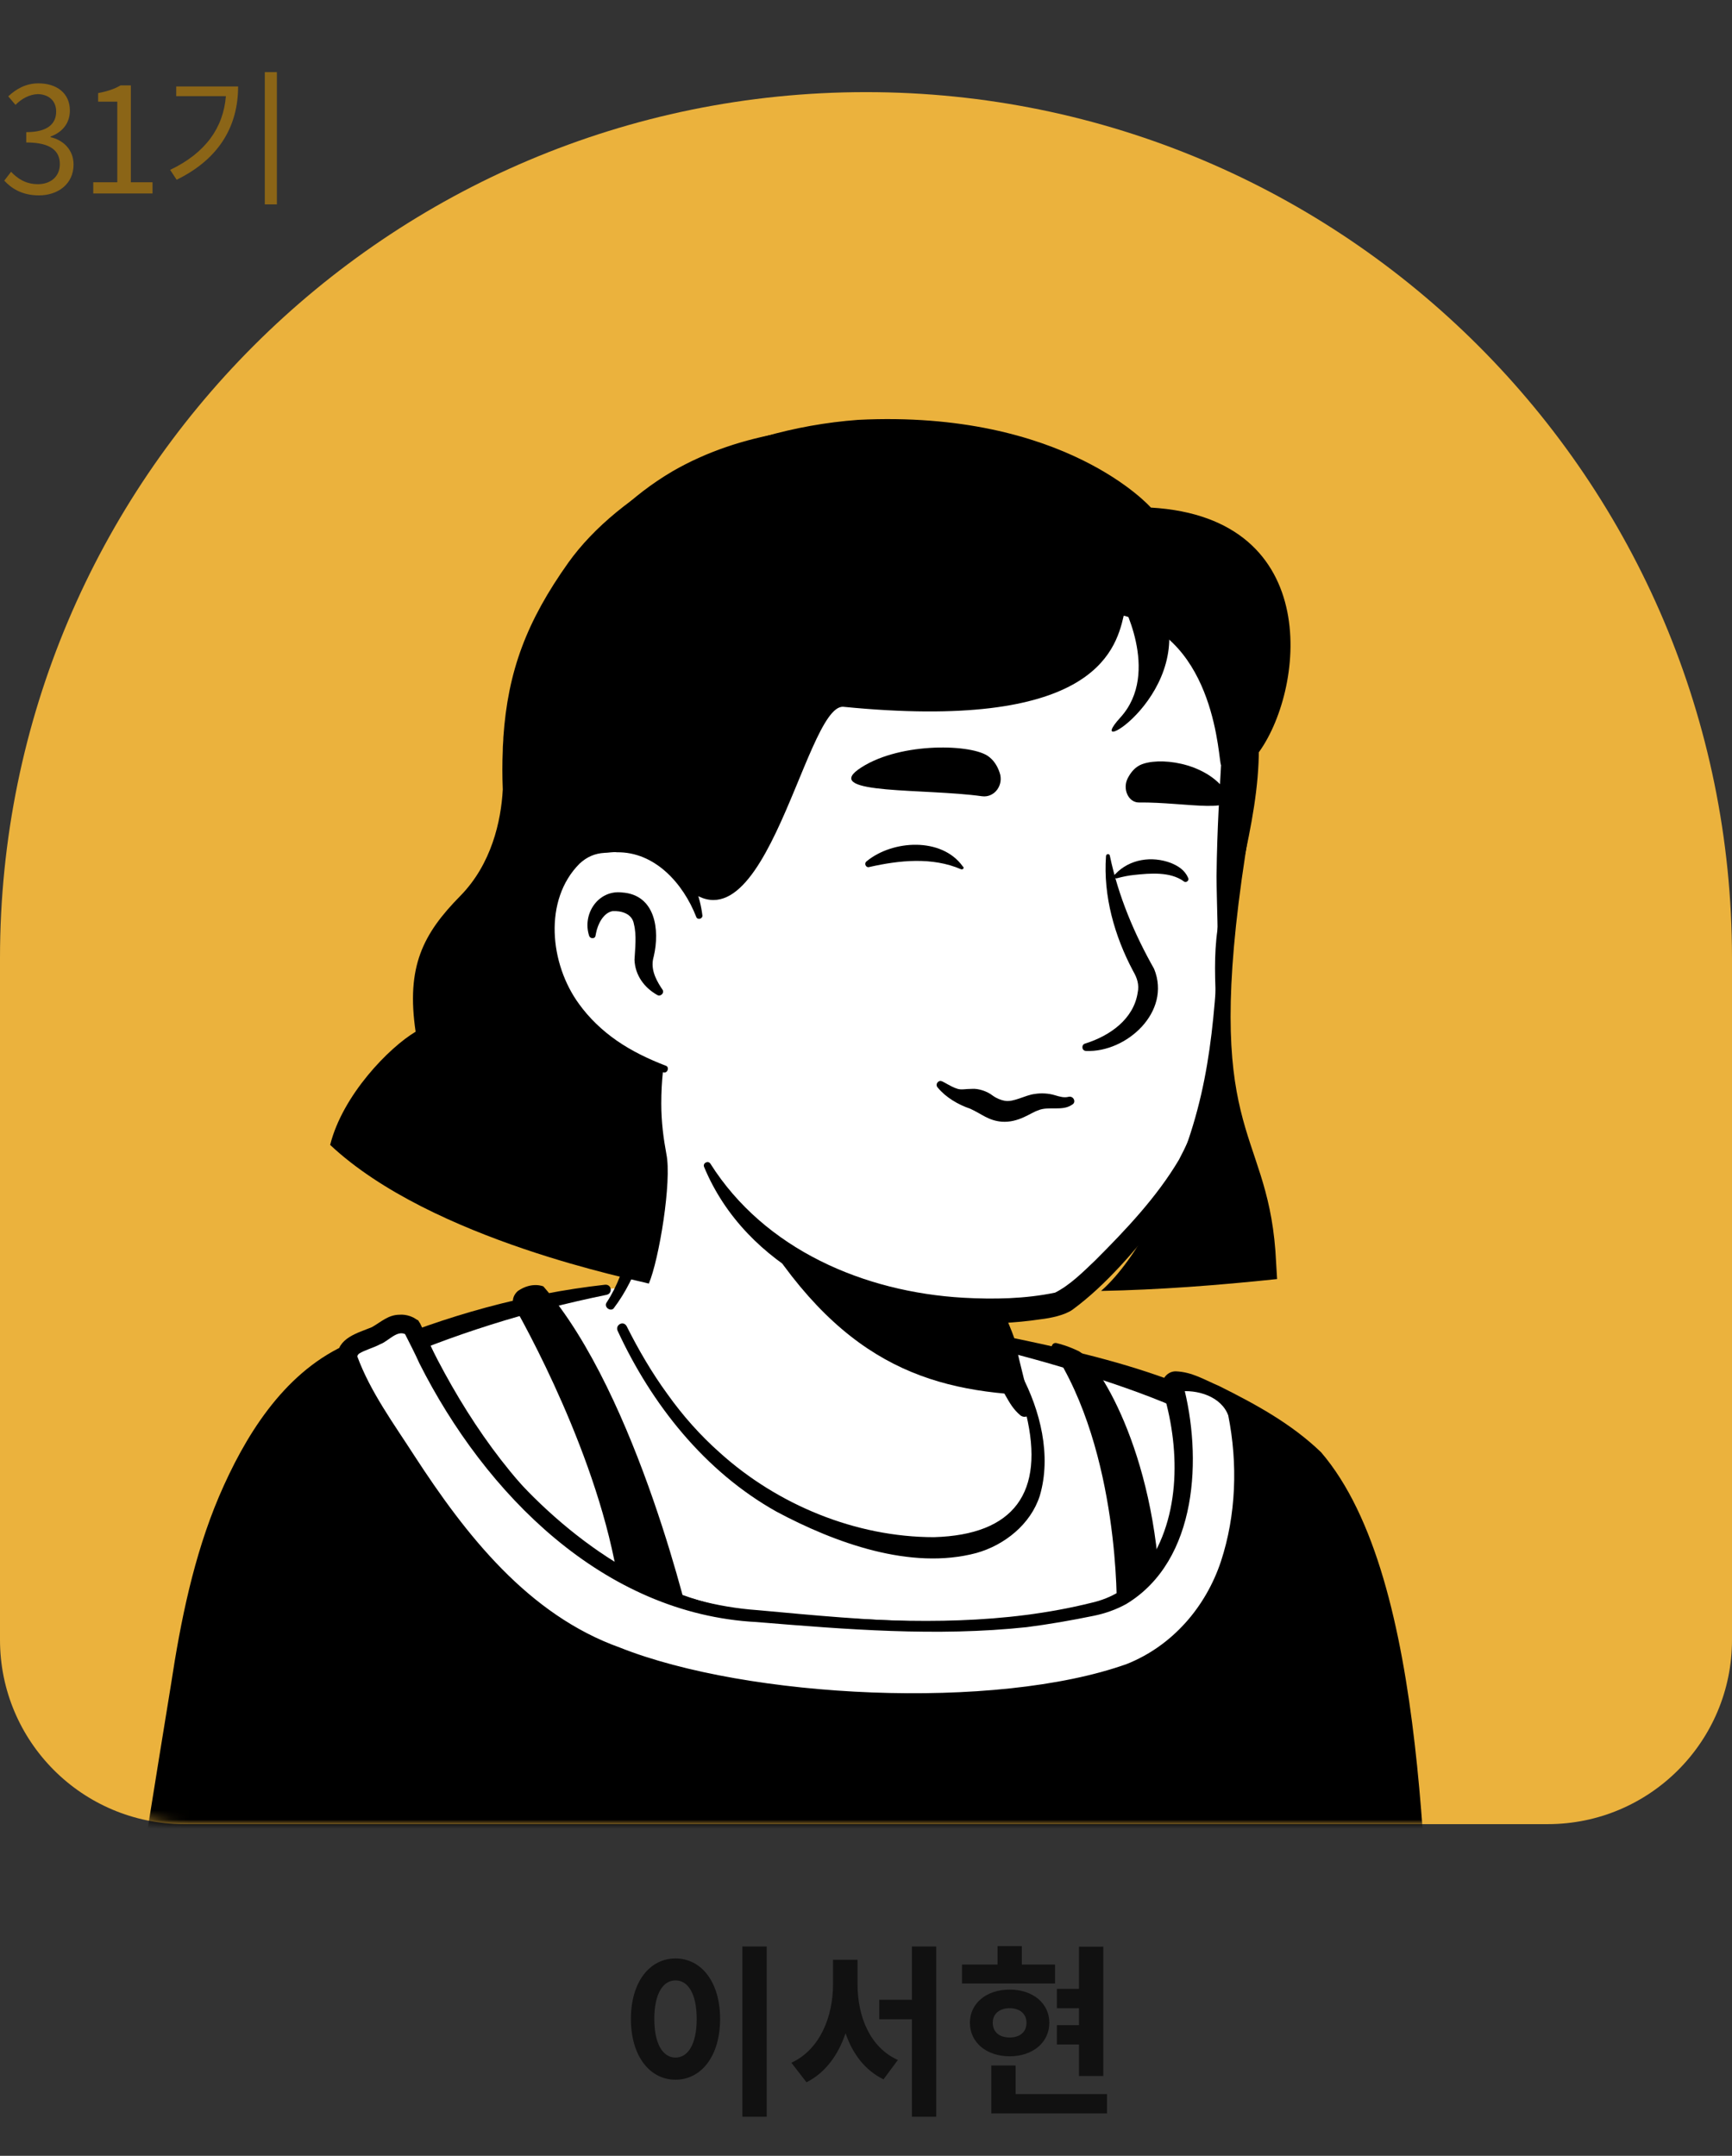 <svg width="188" height="234" viewBox="0 0 188 234" fill="none" xmlns="http://www.w3.org/2000/svg">
<rect x="0" y="0" width="188" height="234" fill="#333333" stroke="none"/>
<path d="M80.582 211.28V229.76H83.222V211.28H80.582ZM73.322 212.58C70.542 212.58 68.482 215.1 68.482 219.14C68.482 223.2 70.542 225.74 73.322 225.74C76.102 225.74 78.162 223.2 78.162 219.14C78.162 215.1 76.102 212.58 73.322 212.58ZM73.322 214.96C74.682 214.96 75.622 216.42 75.622 219.14C75.622 221.88 74.682 223.34 73.322 223.34C71.962 223.34 71.022 221.88 71.022 219.14C71.022 216.42 71.962 214.96 73.322 214.96ZM93.081 212.72H90.421V215.38C90.421 218.88 89.021 222.46 85.901 223.9L87.541 226.02C89.601 224.98 90.981 223.06 91.781 220.7C92.541 222.92 93.881 224.72 95.901 225.7L97.461 223.6C94.421 222.24 93.081 218.86 93.081 215.38V212.72ZM98.981 211.28V217.06H95.441V219.18H98.981V229.76H101.621V211.28H98.981ZM117.119 225.34H119.759V211.3H117.119V215.88H114.719V217.98H117.119V219.82H114.719V221.92H117.119V225.34ZM114.519 213.24H110.919V211.24H108.279V213.24H104.419V215.3H114.519V213.24ZM107.759 219.56C107.759 218.56 108.519 217.98 109.599 217.98C110.659 217.98 111.419 218.56 111.419 219.56C111.419 220.6 110.659 221.16 109.599 221.16C108.519 221.16 107.759 220.6 107.759 219.56ZM113.899 219.56C113.899 217.44 112.099 215.96 109.599 215.96C107.079 215.96 105.279 217.44 105.279 219.56C105.279 221.7 107.079 223.2 109.599 223.2C112.099 223.2 113.899 221.7 113.899 219.56ZM110.239 227.3V224.2H107.599V229.4H120.159V227.3H110.239Z" fill="#111111"/>
<path d="M0 104C0 52.085 42.085 10 94 10C145.915 10 188 52.085 188 104V178C188 189.046 179.046 198 168 198H20C8.954 198 0 189.046 0 178V104Z" fill="#EBB23D"/>
<mask id="mask0_322_1643" style="mask-type:alpha" maskUnits="userSpaceOnUse" x="0" y="10" width="188" height="188">
<path d="M0 10H188V178C188 189.046 179.046 198 168 198H20C8.954 198 0 189.046 0 178V10Z" fill="#D9D9D9"/>
</mask>
<g mask="url(#mask0_322_1643)">
<path d="M145.055 181.043C144.625 181.35 144.133 181.657 143.703 181.965C143.212 182.272 142.782 182.579 142.29 182.825C141.86 183.071 141.491 183.316 141.061 183.562C141 183.623 140.938 183.623 140.877 183.685C139.464 184.545 137.989 185.344 136.515 186.081C136.085 186.327 135.593 186.572 135.163 186.757C135.163 186.757 135.102 186.818 135.04 186.818C134.549 187.064 134.057 187.31 133.566 187.555C132.583 188.047 131.538 188.477 130.555 188.907C130.064 189.153 129.511 189.337 129.02 189.522C128.528 189.706 127.975 189.952 127.484 190.136C126.992 190.32 126.439 190.566 125.948 190.75C125.948 190.75 125.948 190.75 125.886 190.75C125.395 190.935 124.842 191.119 124.35 191.303C123.244 191.672 122.077 192.04 120.971 192.409C120.603 192.532 120.172 192.655 119.804 192.778C118.637 193.146 117.469 193.454 116.302 193.699C115.872 193.822 115.442 193.884 114.95 194.006C113.844 194.252 112.677 194.498 111.571 194.744C111.325 194.805 111.141 194.805 110.895 194.867C110.527 194.928 110.097 194.989 109.728 195.051C109.175 195.112 108.684 195.235 108.131 195.297C107.885 195.358 107.639 195.358 107.393 195.42C107.086 195.481 106.718 195.542 106.349 195.542C105.366 195.665 104.322 195.788 103.338 195.911C103.031 195.972 102.663 195.972 102.355 196.034H102.294C101.864 196.095 101.434 196.095 101.004 196.157C100.574 196.218 100.144 196.218 99.714 196.218C99.468 196.218 99.161 196.28 98.915 196.28C98.424 196.28 97.993 196.341 97.563 196.341C96.949 196.341 96.396 196.403 95.782 196.403C95.167 196.403 94.614 196.403 94 196.403C93.57 196.403 93.14 196.403 92.71 196.403C66.783 196.034 43.498 185.037 26.848 167.588C26.848 167.588 26.848 167.527 26.787 167.527C24.944 165.868 26.541 157.021 33.975 151.43C43.314 144.365 65.677 139.941 65.677 139.941C65.677 139.941 74.34 138.528 106.472 145.225C125.272 149.157 139.587 154.871 147.574 170.353C149.233 173.548 150.891 178.463 145.055 181.043Z" fill="white"/>
<path d="M106.656 144.549C118.452 146.945 131.047 149.525 140.754 157.328C144.011 159.97 146.161 163.84 147.943 167.588C148.803 169.431 149.663 171.336 150.339 173.363C150.707 174.715 151.26 176.251 150.953 177.848C150.892 178.278 150.523 178.831 150.216 179.139C148.803 180.552 147.267 181.412 145.731 182.518C136.699 188.784 126.316 193.208 115.565 195.542C91.604 200.765 65.677 196.71 44.604 184.115C37.6 179.876 31.149 174.715 25.62 168.633C25.005 167.895 25.005 166.667 25.005 165.868C25.067 164.025 25.558 162.243 26.173 160.584C27.647 156.775 29.552 152.966 32.808 150.324C35.143 148.727 37.662 147.375 40.242 146.269C48.352 142.829 56.892 140.433 65.677 139.45C66.415 139.388 66.537 140.433 65.8 140.556C57.383 142.276 49.028 144.856 41.225 148.358C38.399 149.771 35.388 151 33.115 153.212C30.965 155.546 29.429 158.434 28.2 161.383C27.401 163.165 26.849 165.991 27.094 167.404C30.965 172.012 35.511 176.067 40.426 179.569C67.336 198.369 108.192 199.597 136.822 183.931C139.403 182.518 141.922 180.92 144.318 179.261C145.485 178.463 146.714 177.787 147.635 176.865C147.697 176.804 147.635 176.865 147.635 176.927C147.635 176.988 147.574 177.05 147.574 177.05C147.635 176.312 147.39 175.329 147.082 174.346C145.977 170.783 144.195 167.035 142.29 163.779C139.28 158.925 134.181 155.854 129.02 153.396C125.456 151.737 121.709 150.447 117.899 149.218C114.09 147.99 110.22 146.945 106.349 146.023C105.366 145.778 105.673 144.365 106.656 144.549Z" fill="black"/>
<path d="M55.847 141.846C57.998 145.655 66.169 160.953 67.459 174.469L75.078 177.049C75.078 177.049 69.302 151.491 58.981 139.634C58.981 139.634 57.752 139.081 56.216 140.125C55.724 140.555 55.479 141.231 55.847 141.846Z" fill="black"/>
<path d="M121.217 174.653C121.217 174.653 121.586 157.635 114.213 146.453C114.029 146.146 114.275 145.716 114.643 145.778C115.135 145.901 115.872 146.085 117.039 146.638C119.005 147.559 125.395 157.328 125.948 173.363C125.948 173.302 121.831 174.653 121.217 174.653Z" fill="black"/>
<path d="M142.229 158.68C139.034 155.301 129.388 150.263 127.729 150.386C127.791 150.508 127.791 150.693 127.852 150.877C130.433 160.154 128.344 172.749 118.944 174.838C109.175 176.988 101.004 177.295 81.405 175.329C67.029 173.916 53.512 161.014 46.631 148.235C45.956 146.945 45.157 145.655 44.297 144.487C43.805 144.119 42.884 144.18 42.208 144.733C40.487 146.146 38.214 146.023 38.214 147.375C38.214 147.375 25.189 151.43 20.643 179.999C18.063 196.157 14.438 217.107 14.315 224.234H154.209C153.226 214.65 154.209 171.95 142.229 158.68Z" fill="black"/>
<path d="M141.062 159.786C139.218 157.942 136.822 156.529 134.549 155.178C132.46 153.949 129.88 152.597 127.73 151.983L129.143 150.017L129.204 150.386C130.924 157.574 130.556 166.114 125.579 172.012C123.859 173.978 121.34 175.391 118.76 175.821C113.967 176.804 108.991 177.357 104.076 177.357C95.475 177.295 86.996 176.62 78.518 175.452C72.497 174.162 66.906 171.152 62.052 167.404C55.233 162.12 50.011 155.178 45.157 148.112C44.481 147.129 43.682 146.208 42.822 145.409L43.13 145.778C43.252 145.901 43.314 145.839 43.252 145.839C43.252 145.839 43.13 145.839 43.068 145.901C43.007 145.901 43.007 145.901 42.945 146.023C41.962 146.884 40.365 147.314 39.382 147.867C39.443 147.867 39.566 147.498 39.566 147.437L38.46 148.911L38.276 148.972L38.03 149.095C29.613 153.642 25.558 164.455 23.346 173.302C21.196 183.378 19.906 193.761 18.186 203.898C17.203 210.656 15.974 217.599 15.667 224.295L14.069 222.698H154.209L152.673 224.418C151.383 207.4 152.059 172.872 141.062 159.786ZM143.396 157.635C155.254 171.459 154.516 206.171 155.807 224.111C155.868 224.971 155.254 225.77 154.394 225.831C154.332 225.954 14.377 225.77 14.315 225.831C13.455 225.831 12.718 225.155 12.718 224.295C12.841 220.671 13.332 217.169 13.762 213.728C15.175 203.406 16.896 193.146 18.554 182.886C19.599 176.005 21.012 168.94 23.777 162.427C26.541 155.976 30.658 149.218 37.293 146.085C37.416 146.023 37.539 145.962 37.723 145.901L36.617 147.375C36.556 145.225 38.89 144.672 40.365 144.057C41.348 143.505 42.147 142.706 43.375 142.706C43.99 142.644 45.096 142.89 45.587 143.627C46.447 145.348 47.184 147.068 47.922 148.788C49.151 151.553 50.748 154.133 52.591 156.529C59.226 164.946 68.196 172.319 78.886 174.469C82.45 175.084 86.136 175.206 89.7 175.514C99.345 176.189 109.052 176.312 118.452 173.978C120.664 173.486 122.569 172.319 123.982 170.599C128.16 165.315 128.16 157.574 126.316 151.307L126.194 150.816C125.886 149.894 126.624 148.85 127.607 148.85C129.388 148.911 130.74 149.771 132.337 150.447C136.269 152.413 140.14 154.502 143.396 157.635Z" fill="black"/>
<path d="M122.692 181.473C112.616 185.774 79.501 186.757 62.667 177.664C52.038 171.95 45.157 159.355 41.84 154.502C39.382 150.816 38.153 147.375 38.153 147.375C38.153 146.023 40.488 146.146 42.147 144.733C42.823 144.18 43.744 144.119 44.236 144.487C45.096 145.716 45.895 146.945 46.57 148.235C53.451 160.953 64.326 173.732 81.344 175.329C100.943 177.172 109.114 176.988 118.883 174.838C128.283 172.749 130.372 160.154 127.791 150.877C127.73 150.754 127.73 150.57 127.668 150.386C129.327 150.263 132.522 150.57 133.689 153.519C133.751 153.519 138.481 174.776 122.692 181.473Z" fill="white"/>
<path d="M123.06 182.333C119.005 183.992 114.766 184.606 110.527 185.098C106.288 185.589 102.049 185.774 97.809 185.774C87.181 185.651 76.368 184.668 66.353 180.859C54.926 176.742 47.553 166.359 41.409 156.529C39.566 153.826 37.846 151.061 36.802 147.928C36.494 147.129 36.986 146.023 37.662 145.532C38.583 144.795 39.628 144.795 40.549 144.426C41.164 144.242 41.532 143.873 42.085 143.566C43.068 143.136 44.174 142.767 45.403 143.32C52.468 158.741 64.08 173.486 82.266 174.776C94.307 175.882 106.595 177.111 118.514 174.346C123.306 173.547 126.439 169.247 127.545 164.7C128.774 160.093 128.405 155.116 127.115 150.57C126.992 150.14 127.3 149.71 127.73 149.71C130.371 149.464 133.628 150.631 134.549 153.396C135.594 158.925 135.594 164.578 133.996 169.923C132.399 175.391 128.344 180.183 123.06 182.333ZM122.323 180.613C127.238 178.647 130.863 174.469 132.522 169.493C134.181 164.455 134.365 158.864 133.321 153.642C132.583 151.614 130.003 150.754 127.791 151.061L128.405 150.201C130.494 158.065 130.064 169.37 122.262 174.1C121.156 174.715 119.927 175.145 118.698 175.391C116.302 175.882 113.845 176.312 111.449 176.619C101.68 177.664 91.85 176.865 82.143 176.066C65.493 175.206 52.653 162.12 45.526 147.989C45.034 146.883 44.481 145.839 43.928 144.733L44.051 144.856C43.13 144.303 42.147 145.593 41.286 145.9C40.488 146.33 39.628 146.515 38.952 146.945C38.829 147.068 38.768 147.191 38.768 147.375V147.191C40.181 151.061 42.761 154.563 44.973 158.004C50.564 166.605 57.322 175.268 67.275 178.831C81.16 184.361 108.07 185.712 122.323 180.613Z" fill="black"/>
<path d="M112.431 160.892C111.141 167.22 102.785 171.029 88.716 165.315C74.094 159.417 67.766 145.348 66.168 141.17C74.831 124.95 68.81 113.707 68.81 113.707C88.778 111.987 106.226 135.333 106.226 135.333L108.929 146.884C109.175 147.867 109.666 148.727 110.404 149.341C111.694 151.614 113.23 156.837 112.431 160.892Z" fill="white"/>
<path d="M65.862 141.354C67.029 139.573 67.766 137.484 68.258 135.456C69.179 131.217 69.487 126.916 69.548 122.616V121.018C69.364 119.421 68.811 117.762 68.196 116.288C67.398 114.322 70.285 113.093 71.207 115.059C71.33 115.305 71.33 115.735 71.33 115.98C71.514 124.336 71.883 135.088 66.599 142.03C66.23 142.399 65.493 141.846 65.862 141.354Z" fill="black"/>
<path d="M106.902 135.211C107.823 135.764 108.131 136.501 108.254 137.238C108.622 138.713 108.499 140.31 108.868 141.846C109.175 143.32 110.097 144.733 110.342 146.269C110.65 147.867 111.571 151.246 111.94 152.905C112.063 153.273 111.817 153.703 111.387 153.765C111.141 153.826 110.957 153.765 110.773 153.642C109.974 152.966 109.605 152.29 109.114 151.43C108.315 149.956 107.762 148.604 107.271 146.945C106.84 145.471 107.025 143.873 106.656 142.337C106.349 140.863 105.489 139.45 105.182 137.914C104.997 137.177 104.936 136.378 105.489 135.456C105.857 135.088 106.472 134.965 106.902 135.211Z" fill="black"/>
<path d="M111.326 151.43C99.591 150.816 90.007 147.129 80.668 130.48C88.532 137.422 97.81 140.064 107.578 141.293L108.868 146.945C109.114 147.928 110.589 150.816 111.326 151.43Z" fill="black"/>
<path d="M110.835 149.157C112.923 153.089 114.152 158.004 112.862 162.366C111.879 165.438 109.053 167.711 105.981 168.571C98.854 170.476 90.621 167.465 84.293 164.086C76.491 159.724 70.716 152.413 67.029 144.426C66.784 143.812 67.644 143.32 68.012 143.935C69.302 146.515 70.777 149.034 72.436 151.307C74.095 153.642 75.999 155.792 78.15 157.697C84.416 163.349 92.895 166.851 101.373 166.851C110.097 166.605 113.415 161.997 111.387 153.519C111.08 152.167 110.589 150.754 109.913 149.587C109.544 149.095 110.466 148.543 110.835 149.157Z" fill="black"/>
<path d="M134.611 75.37C135.716 80.531 136.269 84.709 133.259 98.471C130.31 112.171 137.498 114.997 120.48 136.931C113.537 145.901 96.703 143.382 83.064 134.105C78.456 130.971 76.49 122.923 73.05 117.209C70.347 112.724 69.118 117.394 65.554 113.523C60.701 108.239 54.864 97.611 57.752 78.811C62.421 48.337 86.566 44.774 104.445 48.153C122.446 51.593 131.662 61.792 134.611 75.37Z" fill="white"/>
<path d="M68.626 118.991C67.213 116.595 65.37 114.506 63.65 112.294C61.991 110.021 60.639 107.502 59.533 104.922C52.222 86.982 55.048 61.731 72.988 51.163C80.422 46.863 89.392 45.818 97.748 46.494C115.626 47.784 132.03 56.017 135.901 74.94C137.99 83.296 135.163 91.897 133.566 100.068C132.829 104.123 133.443 108.301 133.382 112.479C133.32 116.718 132.153 120.957 130.556 124.889C129.573 127.592 127.852 129.988 126.071 132.2C123.122 135.763 120.173 139.388 116.425 142.153C115.565 142.767 114.029 143.075 112.984 143.197C110.097 143.628 107.271 143.75 104.383 143.566C93.079 143.075 80.975 137.607 76.429 126.671C76.245 126.241 76.859 125.933 77.105 126.302C83.003 135.641 93.816 140.248 104.567 140.863C107.885 141.047 111.264 140.986 114.52 140.31C116.118 139.511 117.531 138.098 118.882 136.808C122.2 133.49 125.579 129.927 127.975 125.872C130.863 120.404 132.46 114.445 131.969 108.239C131.846 105.475 131.784 102.587 132.337 99.822C132.829 97.058 133.443 94.416 133.812 91.59C134.18 88.886 134.365 86.122 134.365 83.418C134.058 75.493 131.477 67.322 126.439 61.178C115.319 47.354 89.024 43.73 74.217 53.191C64.879 58.966 60.516 69.779 59.103 80.285C56.953 92.88 57.567 105.29 67.582 114.445L70.531 117.516C71.698 118.868 69.609 120.465 68.626 118.991Z" fill="black"/>
<path d="M75.876 99.454C75.876 99.454 73.971 90.238 65.001 91.344C57.26 92.327 54.557 110.881 72.128 116.042" fill="white"/>
<path d="M71.329 107.994C69.916 107.195 68.933 105.843 68.872 104.184C68.933 102.956 69.118 101.543 68.81 100.314C68.626 99.147 67.397 98.839 66.476 98.901C65.493 99.085 64.878 100.314 64.694 101.297C64.694 101.358 64.633 101.543 64.633 101.604C64.571 101.911 64.08 101.911 63.957 101.604C63.158 99.208 64.94 96.566 67.52 96.873C71.145 97.119 71.636 100.928 70.961 103.816C70.592 105.045 71.084 106.15 71.759 107.195L71.882 107.379C72.189 107.748 71.698 108.239 71.329 107.994Z" fill="black"/>
<path d="M120.48 92.941C121.401 97.303 123.121 101.358 125.272 105.167C127.176 109.837 122.261 114.26 117.899 114.076C117.408 114.076 117.346 113.4 117.776 113.277C120.541 112.417 123.06 110.574 123.49 107.748C123.674 106.888 123.429 106.15 122.999 105.413C120.971 101.604 119.742 97.242 120.05 92.941C120.05 92.634 120.48 92.634 120.48 92.941Z" fill="black"/>
<path d="M75.569 99.515C74.156 95.89 71.084 92.45 66.967 92.511C66.599 92.45 65.984 92.573 65.616 92.573C64.571 92.634 63.711 93.003 62.912 93.74C58.98 97.672 59.656 104.614 62.851 108.977C63.957 110.512 65.37 111.864 66.967 112.97C68.565 114.076 70.346 114.936 72.251 115.673C72.681 115.796 72.497 116.472 72.067 116.41C67.95 115.55 64.018 113.523 61.315 110.144C57.137 105.106 56.277 96.689 61.254 91.774C62.359 90.791 63.895 90.054 65.431 90.054C65.923 90.054 66.66 89.931 67.152 90.054C69.732 90.177 72.189 91.467 73.787 93.494C75.2 95.214 75.999 97.303 76.244 99.392C76.244 99.761 75.692 99.884 75.569 99.515Z" fill="black"/>
<path d="M116.363 119.912C115.319 120.65 113.783 120.035 112.677 120.527C111.878 120.773 110.588 121.878 108.745 121.756C107.27 121.633 106.533 120.895 105.304 120.342C104.014 119.912 102.662 119.114 101.802 118.069C101.618 117.885 101.618 117.639 101.802 117.455C102.048 117.209 102.294 117.393 102.54 117.516C103.092 117.824 103.523 118.069 103.953 118.192C104.383 118.315 104.813 118.192 105.489 118.192C106.164 118.131 107.147 118.438 107.762 118.929C108.192 119.237 108.683 119.421 109.052 119.482C110.035 119.667 111.264 118.868 112.308 118.745C113.045 118.622 113.844 118.684 114.459 118.868C115.073 119.052 115.503 119.175 115.994 119.052C116.547 118.929 116.855 119.667 116.363 119.912Z" fill="black"/>
<path d="M106.594 86.429C107.946 86.613 108.99 85.2 108.499 83.848C108.253 83.111 107.823 82.435 107.147 82.005C105.058 80.715 97.256 80.592 93.139 83.541C89.453 86.245 100.451 85.569 106.594 86.429Z" fill="black"/>
<path d="M123.613 87.105C122.507 87.105 121.831 85.692 122.384 84.524C122.691 83.91 123.121 83.357 123.736 83.05C125.64 82.128 130.739 82.681 133.013 85.814C135.04 88.579 128.712 87.043 123.613 87.105Z" fill="black"/>
<path d="M104.321 94.354C101.188 93.003 97.624 93.371 94.368 94.109C94 94.231 93.754 93.74 94.061 93.494C96.887 91.159 102.232 90.852 104.505 94.047C104.69 94.17 104.567 94.416 104.321 94.354Z" fill="black"/>
<path d="M128.466 95.644C126.992 94.6 124.842 94.784 123.121 94.969C122.507 95.03 121.893 95.153 121.217 95.337C121.032 95.399 120.848 95.091 120.971 94.969L121.094 94.846C122.63 93.248 125.026 92.88 127.115 93.678C127.852 93.986 128.589 94.416 128.958 95.276C129.142 95.583 128.712 95.89 128.466 95.644Z" fill="black"/>
<path d="M138.438 135.763C137.394 122.063 130.513 123.23 135.182 92.695C135.796 88.825 136.226 85.261 136.472 81.882C141.572 75.186 143.906 56.201 124.922 55.095C124.922 55.095 115.583 44.467 93.159 45.572C79.028 46.617 67.109 53.498 61.702 61.055C57.156 67.444 55.128 72.851 54.637 80.039C54.637 80.469 54.575 80.899 54.575 81.329V81.452C54.514 82.804 54.514 84.217 54.575 85.691C54.391 89.132 53.347 93.801 49.968 97.242C45.913 101.358 44.07 104.921 45.114 111.987C42.227 113.707 37.188 118.868 35.837 124.274C46.896 134.657 69.259 138.958 70.427 139.327C71.532 136.746 72.945 128.206 72.331 125.257C72.024 123.599 71.778 121.817 71.778 119.789C71.778 118.561 71.84 117.393 71.962 116.287C55.005 110.881 57.709 92.695 65.389 91.712C68.153 91.344 70.181 92.019 71.778 93.002C72.085 93.555 72.454 94.047 72.823 94.538C82.591 107.502 87.26 76.291 91.561 76.721C118.287 79.363 121.051 70.946 121.973 66.83C132.11 69.349 132.233 82.681 132.54 83.049C132.417 85.507 132.11 89.685 132.049 95.091C132.049 97.61 132.294 102.464 132.11 105.29C131.496 114.813 130.451 122.738 125.045 132.63C123.386 135.64 121.543 138.344 119.515 140.125C125.843 140.002 132.233 139.511 138.623 138.835C138.561 137.852 138.5 136.808 138.438 135.763Z" fill="black"/>
<path d="M121.604 65.048C121.604 65.048 126.089 72.974 121.604 77.889C117.119 82.804 130.39 75.124 126.028 65.048" fill="black"/>
</g>
<path d="M4.224 21.208C6.304 21.208 7.984 19.96 7.984 17.864C7.984 16.264 6.88 15.208 5.488 14.888V14.824C6.736 14.36 7.584 13.416 7.584 11.992C7.584 10.104 6.144 9.048 4.176 9.048C2.816 9.048 1.776 9.64 0.896 10.456L1.68 11.384C2.336 10.728 3.168 10.248 4.112 10.216C5.328 10.248 6.096 10.968 6.096 12.104C6.096 13.368 5.264 14.344 2.848 14.344V15.464C5.552 15.464 6.496 16.408 6.496 17.816C6.496 19.16 5.504 19.992 4.112 19.992C2.784 19.992 1.888 19.368 1.2 18.648L0.464 19.608C1.232 20.44 2.384 21.208 4.224 21.208ZM10.123 21H16.555V19.784H14.203V9.272H13.083C12.443 9.64 11.691 9.912 10.651 10.104V11.032H12.731V19.784H10.123V21ZM19.126 9.384V10.44H24.518C24.246 13.848 22.326 16.6 18.47 18.44L19.174 19.512C23.942 17.176 25.846 13.528 25.846 9.384H19.126ZM28.742 7.832V22.184H30.054V7.832H28.742Z" fill="#8B6517"/>
</svg>
